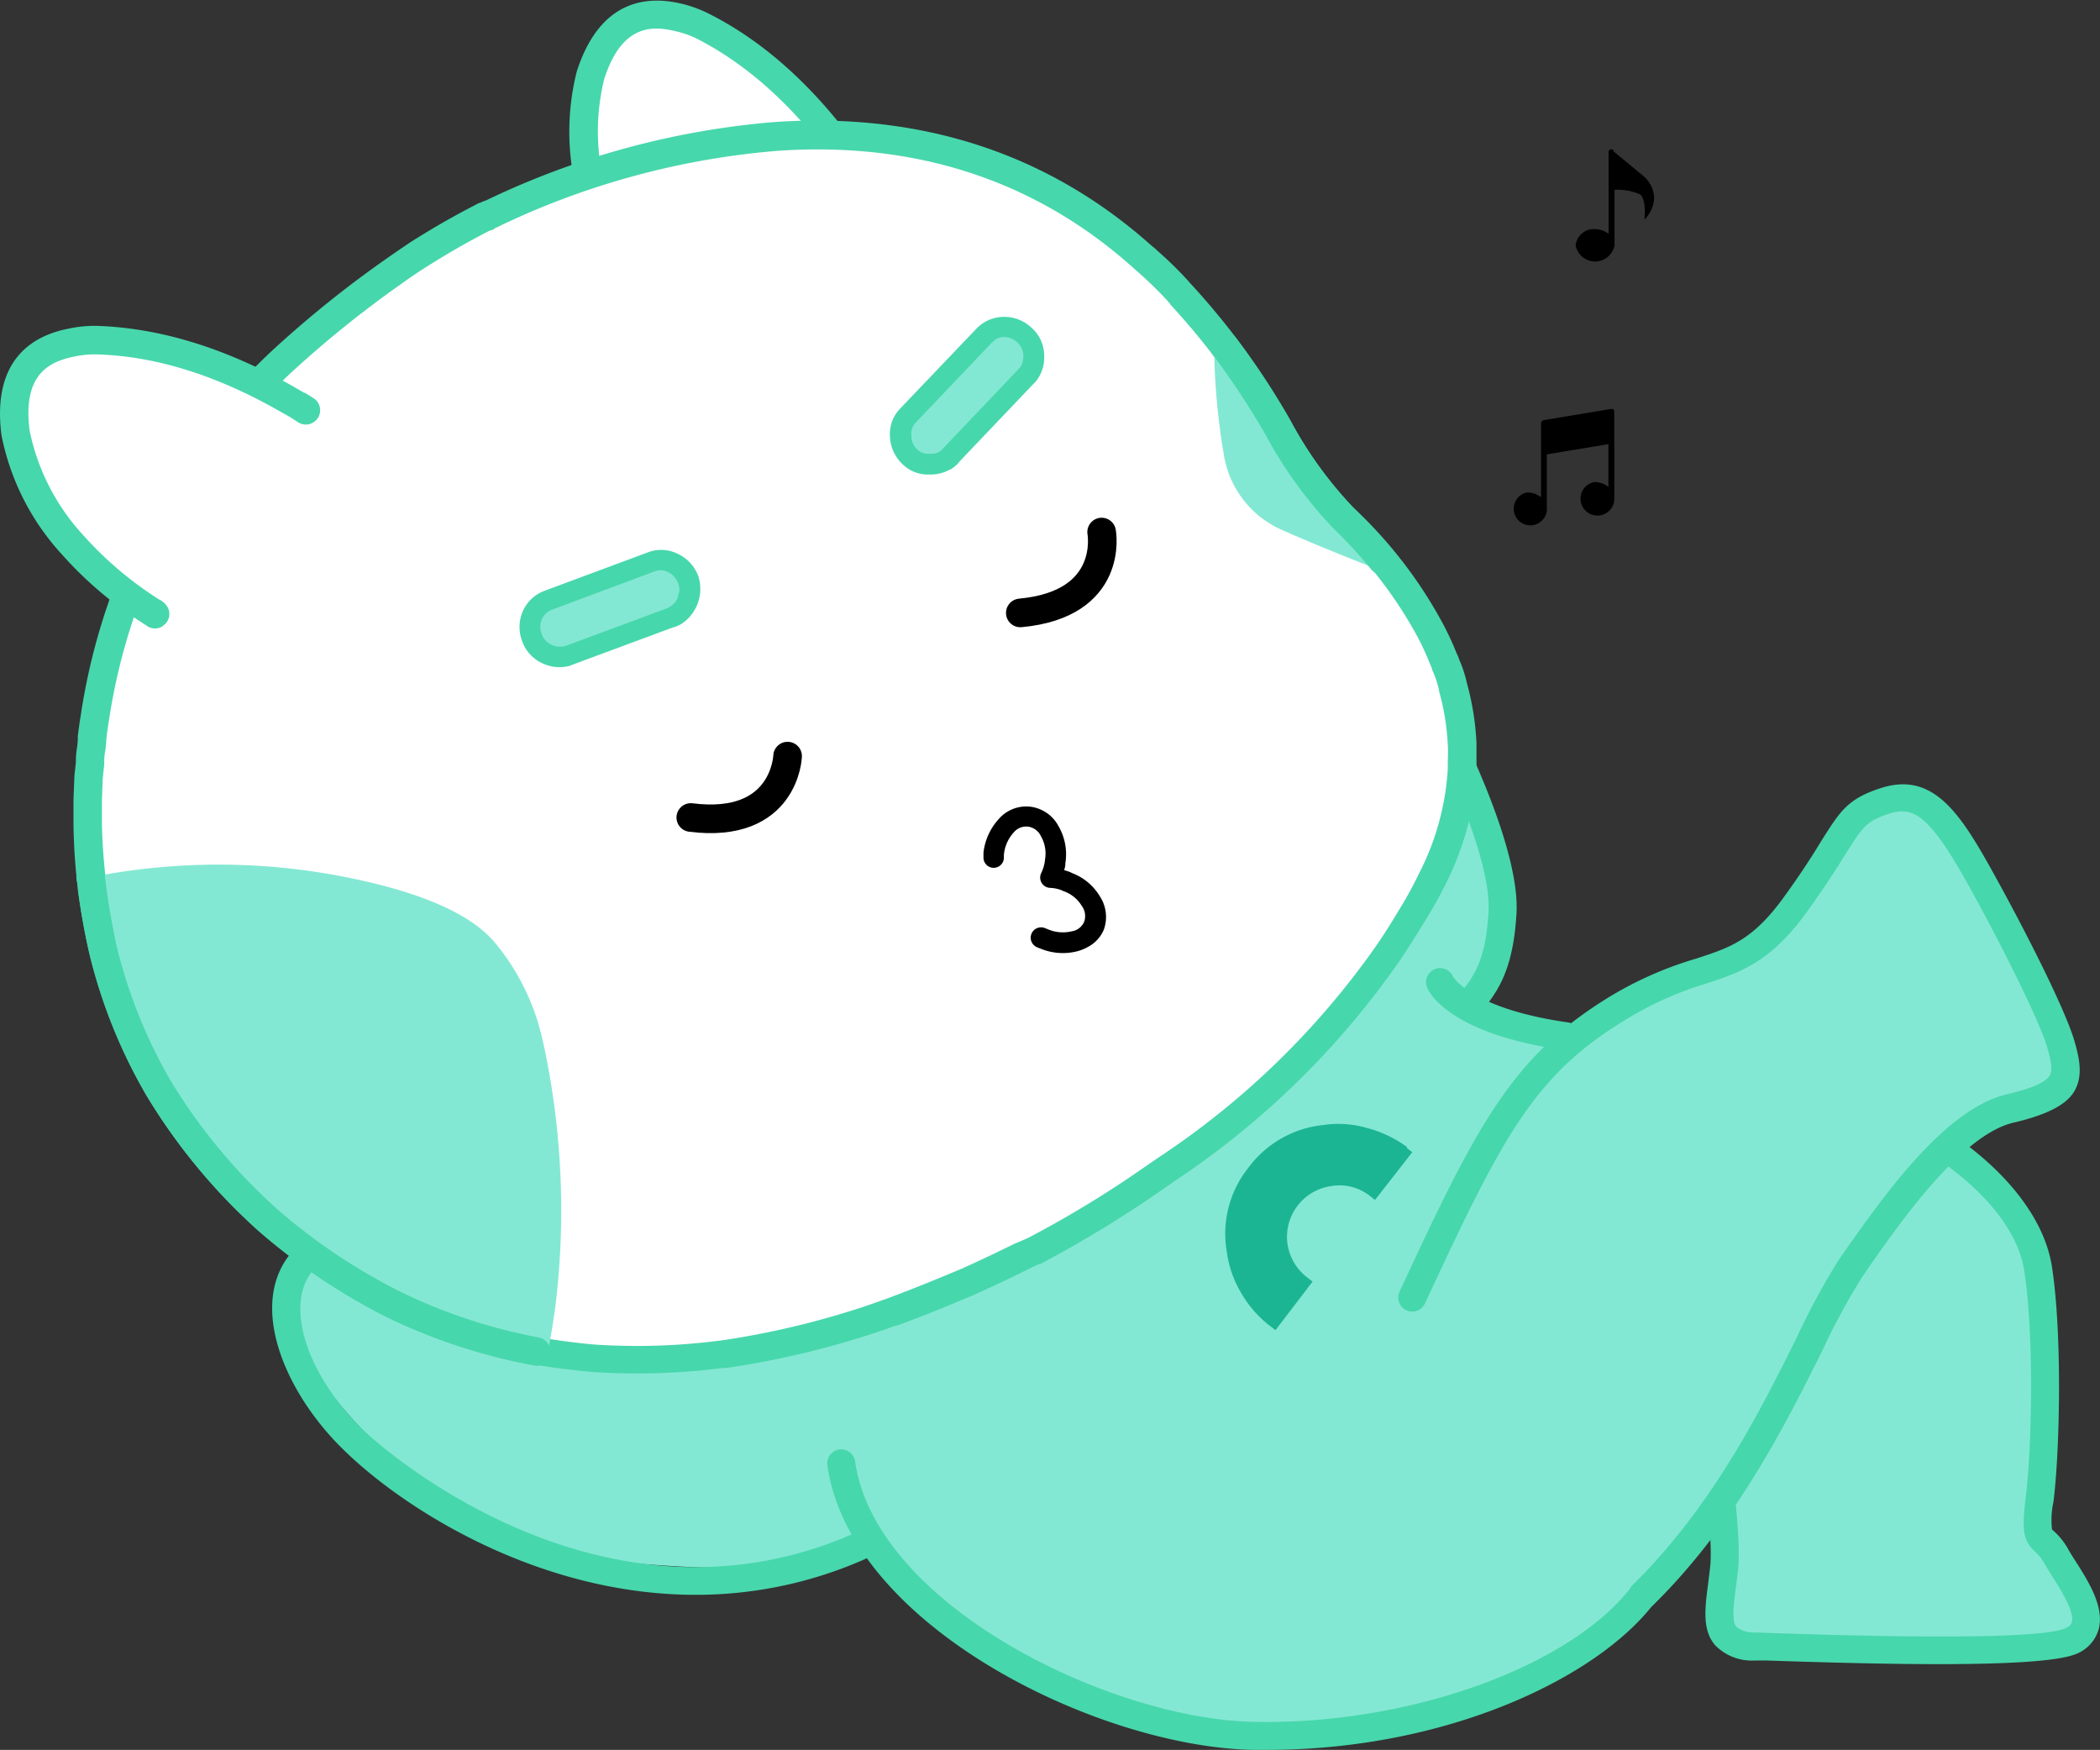 <svg xmlns="http://www.w3.org/2000/svg" viewBox="0 0 220 183.29"><rect x="0" y="0" width="220" height="183.29" fill="#333333" stroke="none"/><defs><style>.cls-1{fill:#83e8d3;}.cls-2{fill:#47d7ac;}.cls-3{fill:#fff;}.cls-4{fill:none;stroke:#000;stroke-linecap:round;stroke-linejoin:round;stroke-width:3px;}.cls-5{fill:#1cb594;}</style></defs><g id="레이어_2" data-name="레이어 2"><g id="레이어_1-2" data-name="레이어 1"><path class="cls-1" d="M31.05,130.91c-3.29,4.48-1.19,9.42,5,16.73A46.38,46.38,0,0,0,68.5,163.91c15.61,1.13,21-.66,27-5.54S89,135.9,89,135.9s-29.5-4.09-39-5.22S34.29,126.5,31.05,130.91Z"/><path class="cls-1" d="M152.25,107s6.74-3.44,4.84-14.75-8.83-28-21.21-19.42-4.34,22.65,0,29.13S152.25,107,152.25,107Z"/><path class="cls-2" d="M152.25,108.48a1.5,1.5,0,0,1-1-.38,1.47,1.47,0,0,1-.09-2.08l.57-.62c2.42-2.62,3.88-4.2,4.21-9.89.36-6.21-6.06-18.65-6.13-18.77a1.47,1.47,0,0,1,2.61-1.36c.28.54,6.86,13.29,6.45,20.3-.39,6.74-2.42,8.93-5,11.71l-.56.61A1.47,1.47,0,0,1,152.25,108.48Z"/><path class="cls-1" d="M91.24,161.41c1.84,1.55,6.67,11.08,21.61,16.54,13.78,5,25,5.07,27.55,3.86,2.78-1.34,3.4-3.83,3.82-9.5s.85-19.12,6.52-32.3,10.78-19.61,12.07-21.41c1.42-2,7.68-9.16,7.76-9.47.31-1.09-5.08-1-8.89-1.59a28.56,28.56,0,0,1-10.8-4.64L134.8,95.59,84.43,128.93s-.65,14.57,1.31,19.83,5.5,12.65,5.5,12.65"/><path class="cls-3" d="M62.26,21.08a24.22,24.22,0,0,1-.39-13.26q2.48-7.71,9.26-6a11.14,11.14,0,0,1,2.44.85Q82.23,7,89.11,16.86l.69,1,.1.17.5.81c.23.32.45.65.65,1q.66,1.06,1.32,2.16c-.63.64-1.28,1.25-1.94,1.86L89,25.05c-.21.16-.42.34-.64.53l-.16.1A44.71,44.71,0,0,1,74.57,32.9L74.4,33l-.33.12q-2.38.73-4.92,1.26c-.78-1-1.5-2-2.17-3.07L66.77,31l-.19-.33a38.7,38.7,0,0,1-4.32-9.54"/><path class="cls-2" d="M91.16,20.1a1.49,1.49,0,0,1-2-.51l-1.24-1.86C83.46,11.4,78.42,6.79,72.9,4a9.56,9.56,0,0,0-2.08-.72c-2.58-.65-5.71-.65-7.52,5a22.85,22.85,0,0,0,.4,12.37,37.64,37.64,0,0,0,4.15,9.19l.14.23a2.19,2.19,0,0,1,.4.71,1.5,1.5,0,0,1-2.78,1.12l-.11-.16-.2-.33a40.22,40.22,0,0,1-4.48-9.91,25.82,25.82,0,0,1-.4-14c2.43-7.56,7.36-8,11.07-7.09a13.06,13.06,0,0,1,2.72,1c6,3,11.42,8,16.13,14.7L91,17l0,.07.61,1a1.51,1.51,0,0,1-.49,2.07l0,0"/><path class="cls-3" d="M9.63,77.3c.09-.71.18-1.42.3-2.12A63.88,63.88,0,0,1,29.5,37.86a112.87,112.87,0,0,1,11.6-9.35q1.42-1,2.85-1.92c2.17-1.37,4.38-2.64,6.61-3.78l.42-.15a1.42,1.42,0,0,1,.4-.24l.4-.18a84.08,84.08,0,0,1,29.64-8Q104,12.77,119.72,27a3.57,3.57,0,0,1,.51.45c1,.85,1.93,1.78,2.88,2.78a5.82,5.82,0,0,1,.46.53l.12.12a74.54,74.54,0,0,1,10.2,14,43.06,43.06,0,0,0,6.82,9.41,45.78,45.78,0,0,1,9.17,11.9,28.28,28.28,0,0,1,1.36,3,2.09,2.09,0,0,1,.2.52,10.44,10.44,0,0,1,.77,2.33,26.41,26.41,0,0,1,1,6c0,.76,0,1.51-.06,2.27l0,.46A28.9,28.9,0,0,1,150,92.12a43.54,43.54,0,0,1-2.21,4c-.7,1.17-1.46,2.36-2.27,3.57a85.92,85.92,0,0,1-23.33,22.79l-1.91,1.32a112.91,112.91,0,0,1-12,7.24c-.4.17-.8.36-1.21.57q-2.77,1.37-5.64,2.66c-2.73,1.17-5.38,2.23-8,3.19-.34.1-.68.22-1,.36a89.85,89.85,0,0,1-16.51,4l-.32,0a69.08,69.08,0,0,1-13.42.42c-.73-.06-1.47-.14-2.22-.23a57.16,57.16,0,0,1-18.67-5.48A63.21,63.21,0,0,1,28,127.75a60.21,60.21,0,0,1-11.46-13.84,53.45,53.45,0,0,1-6.11-16A62.16,62.16,0,0,1,9.19,86.45c0-.92,0-1.83,0-2.73l.09-2.23c.05-.53.1-1.06.16-1.59a6.71,6.71,0,0,1,.1-1.35,6.93,6.93,0,0,0,.1-1.25"/><path class="cls-2" d="M114,129.59c-1.66,1-3.35,1.91-5,2.81l-.12,0c-.36.16-.73.33-1.11.52-1.85.92-3.77,1.83-5.7,2.69-2.77,1.19-5.47,2.27-8.06,3.23l-.1,0c-.29.09-.59.19-.89.31a92.06,92.06,0,0,1-16.86,4.13h-.22l-.13,0a70.38,70.38,0,0,1-13.7.43c-.78-.07-1.54-.14-2.3-.24A58.86,58.86,0,0,1,40.6,138a65.39,65.39,0,0,1-13.54-9.09A62.1,62.1,0,0,1,15.3,114.67,55.07,55.07,0,0,1,9,98.22a62.54,62.54,0,0,1-1.3-11.75c0-.94,0-1.86,0-2.76l.09-2.28v-.1l.16-1.5a8.62,8.62,0,0,1,.12-1.53,7.19,7.19,0,0,0,.08-1v-.18c.09-.73.19-1.47.31-2.19a65.56,65.56,0,0,1,20-38.16,114.43,114.43,0,0,1,11.76-9.49c1-.7,1.95-1.36,2.92-2,2.2-1.39,4.46-2.69,6.73-3.85a1.3,1.3,0,0,1,.46-.2A3.11,3.11,0,0,1,50.9,21l.23-.11A85.74,85.74,0,0,1,81.3,12.77c15.37-1,28.61,3.36,39.38,13a5.51,5.51,0,0,1,.59.51c1,.88,2,1.83,2.93,2.84a5.47,5.47,0,0,1,.45.51l.21.22A77.34,77.34,0,0,1,135.2,44.06a42.06,42.06,0,0,0,6.57,9.1,47.25,47.25,0,0,1,9.45,12.28,29.06,29.06,0,0,1,1.38,3,3.42,3.42,0,0,1,.27.65,13.07,13.07,0,0,1,.81,2.48,28.49,28.49,0,0,1,1,6.28c0,.77,0,1.52,0,2.26a2.43,2.43,0,0,1,0,.75,30.45,30.45,0,0,1-3.31,11.9A46.32,46.32,0,0,1,149,96.93c-.71,1.17-1.49,2.4-2.31,3.62A87.79,87.79,0,0,1,123,123.75c-.59.42-1.23.86-1.89,1.31-2.3,1.59-4.68,3.1-7.1,4.53m-6.39.12a112.5,112.5,0,0,0,11.79-7.12l1.9-1.31a85,85,0,0,0,23-22.41c.79-1.17,1.54-2.35,2.22-3.5a41,41,0,0,0,2.14-3.9,27.43,27.43,0,0,0,3-10.87l0-.25V80.1c0-.71.06-1.43,0-2.14a25.19,25.19,0,0,0-.92-5.6l0-.09a9.77,9.77,0,0,0-.67-2L150,70l-.05-.14-.1-.22a29.55,29.55,0,0,0-1.29-2.83,44.65,44.65,0,0,0-8.89-11.51l0,0a44.89,44.89,0,0,1-7.07-9.73,73,73,0,0,0-10-13.68l0-.05-.18-.2c-.11-.13-.22-.26-.34-.38-.94-1-1.87-1.89-2.8-2.71l-.08-.08-.33-.28-.11-.1c-10.16-9.13-22.68-13.27-37.2-12.3a83.06,83.06,0,0,0-29.05,7.8,3.15,3.15,0,0,1-.59.27,1.23,1.23,0,0,1-.63.3c-2.24,1.15-4.4,2.39-6.5,3.72-.92.58-1.85,1.2-2.77,1.87A114.19,114.19,0,0,0,30.53,39,62.74,62.74,0,0,0,11.42,75.41c-.11.66-.2,1.31-.28,2A8.66,8.66,0,0,1,11,78.79a5.6,5.6,0,0,0-.08,1.09v.17l-.16,1.54-.08,2.18c0,.84,0,1.74,0,2.66A60.08,60.08,0,0,0,12,97.61a52.26,52.26,0,0,0,5.93,15.54,59.26,59.26,0,0,0,11.17,13.48,61.7,61.7,0,0,0,12.88,8.65,55.65,55.65,0,0,0,18.17,5.33c.74.09,1.47.17,2.19.23a67.64,67.64,0,0,0,13-.41l.4-.05a87.94,87.94,0,0,0,16.18-4c.31-.12.68-.25,1-.36,2.52-.94,5.16-2,7.85-3.14,1.87-.84,3.74-1.73,5.56-2.63C106.78,130.08,107.19,129.89,107.6,129.71Zm44.11-49.08ZM51.29,24.12l0,0Z"/><path class="cls-3" d="M7.61,57.1a24.27,24.27,0,0,1-6-11.83q-1-8,5.82-9.38A11.08,11.08,0,0,1,10,35.62q9.69.27,20.1,6.23l1,.58.16.11c.27.17.54.34.8.52s.68.39,1,.6l2.11,1.4c-.31.84-.63,1.67-1,2.5l-.76,1.74a7.63,7.63,0,0,0-.36.76l-.1.16a45.12,45.12,0,0,1-9.25,12.34l-.13.12-.25.25c-1.23,1.11-2.53,2.2-3.91,3.23-1.14-.58-2.23-1.2-3.27-1.85l-.32-.21-.32-.21a38.52,38.52,0,0,1-8-6.79"/><path class="cls-2" d="M17,65.62a1.49,1.49,0,0,1-1.73-.15l-.17-.1-.32-.21A40,40,0,0,1,6.51,58.1,25.82,25.82,0,0,1,.15,45.56c-1-7.88,3.25-10.39,7-11.13a13.36,13.36,0,0,1,2.86-.3c6.73.19,13.73,2.35,20.85,6.43l1,.58.08,0,1,.63a1.5,1.5,0,0,1-1.63,2.51l-.93-.6-1-.56c-6.7-3.84-13.23-5.87-19.41-6a9.75,9.75,0,0,0-2.19.23c-2.61.52-5.44,1.85-4.68,7.73a22.94,22.94,0,0,0,5.64,11,37.56,37.56,0,0,0,7.66,6.54l.23.15a2.16,2.16,0,0,1,.67.48,1.5,1.5,0,0,1,0,2.12l-.29.22"/><path class="cls-1" d="M40.66,94c4.92,1.39,8.31,3.13,10.18,5.25a22.62,22.62,0,0,1,4.55,8.51c.28,1,.51,2,.71,3.06a81.09,81.09,0,0,1,1.11,24.48,63.2,63.2,0,0,1-1,6.28,58.47,58.47,0,0,1-14.93-5A63.21,63.21,0,0,1,28,127.75a60.21,60.21,0,0,1-11.46-13.84,54.13,54.13,0,0,1-5.69-14c-.16-.67-.3-1.33-.42-2-.33-1.63-.61-3.29-.84-5a67.12,67.12,0,0,1,31,1"/><path class="cls-1" d="M56.73,142.49a1.1,1.1,0,0,1-.76.13,1.06,1.06,0,0,1-.83-1.26c.56-2.81.91-4.88,1-6.15A80.7,80.7,0,0,0,55.06,111c-.2-1-.43-2-.69-3A21.8,21.8,0,0,0,50.05,100c-1.72-1.95-5-3.61-9.67-4.93A66.2,66.2,0,0,0,9.85,94a1.07,1.07,0,1,1-.41-2.1A68.49,68.49,0,0,1,41,93c5.18,1.46,8.68,3.28,10.71,5.57a24.11,24.11,0,0,1,4.76,8.9c.3,1.09.54,2.15.74,3.18a82.78,82.78,0,0,1,1.13,24.79,63.48,63.48,0,0,1-1,6.38,1.11,1.11,0,0,1-.51.71"/><path class="cls-2" d="M57,142.86a1.49,1.49,0,0,1-1,.18A60.26,60.26,0,0,1,40.6,138a65.39,65.39,0,0,1-13.54-9.09A62.1,62.1,0,0,1,15.3,114.67a55.66,55.66,0,0,1-5.85-14.4c-.17-.71-.32-1.4-.45-2.08-.32-1.62-.61-3.33-.84-5V93c0-.2,0-.39-.07-.57A1.5,1.5,0,1,1,11,91.94a7.58,7.58,0,0,1,.11.85c.22,1.63.49,3.25.81,4.83.12.66.25,1.29.41,1.93a53.23,53.23,0,0,0,5.52,13.6,59.26,59.26,0,0,0,11.17,13.48,61.7,61.7,0,0,0,12.88,8.65,57,57,0,0,0,14.53,4.81,1.51,1.51,0,0,1,1.2,1.76,1.47,1.47,0,0,1-.71,1"/><path class="cls-1" d="M99.6,47.67l0,.09a2.69,2.69,0,0,1-2.14.83,2.66,2.66,0,0,1-2.15-.81,3.11,3.11,0,0,1-1-2.17A2.83,2.83,0,0,1,95,43.54l8-8.43a3,3,0,0,1,2.06-.88,3.09,3.09,0,0,1,2.2.89,2.9,2.9,0,0,1,.94,2.07,3,3,0,0,1-.58,2l-.14.17-8,8.35"/><path class="cls-2" d="M99.51,49.18a4,4,0,0,1-2.09.52,3.78,3.78,0,0,1-2.91-1.12,4.21,4.21,0,0,1-1.28-2.88,3.83,3.83,0,0,1,1-2.83l8.08-8.46a4,4,0,0,1,2.81-1.22,4.14,4.14,0,0,1,3,1.19,3.88,3.88,0,0,1,1.27,2.81,4.05,4.05,0,0,1-.74,2.59,1.8,1.8,0,0,1-.32.36l-7.8,8.19-.14.19a3.9,3.9,0,0,1-.82.66m.73-.63Zm.37-.61Zm-1-.24h0Zm4.64-12.11a2.34,2.34,0,0,0-.42.32l-8,8.4a1.68,1.68,0,0,0-.42,1.27A2,2,0,0,0,96,47a1.64,1.64,0,0,0,1.33.53h.12a1.62,1.62,0,0,0,1.22-.41l.18-.21,7.93-8.33.06-.06h0a2,2,0,0,0,.36-1.29,1.83,1.83,0,0,0-.61-1.34,2,2,0,0,0-1.46-.59A1.84,1.84,0,0,0,104.23,35.59Zm2.51,3.11Z"/><path class="cls-1" d="M55.73,64.42a3,3,0,0,1,1.63-1.55l10.92-4.08a2.8,2.8,0,0,1,2.18.16,3.14,3.14,0,0,1,1.61,1.74,3.18,3.18,0,0,1-1.71,3.93h-.1l-10.8,4-.21.07a3,3,0,0,1-2-.24,2.92,2.92,0,0,1-1.54-1.69,3.11,3.11,0,0,1,0-2.36"/><path class="cls-2" d="M71.38,65.36a4.39,4.39,0,0,1-.62.29l-.23.06-10.6,3.93a1.38,1.38,0,0,1-.46.15,4.13,4.13,0,0,1-2.68-.33,4,4,0,0,1-2.08-2.28A4.14,4.14,0,0,1,54.78,64,4,4,0,0,1,57,61.9l11-4.09a3.87,3.87,0,0,1,3,.2,4.17,4.17,0,0,1,2.15,2.32,4.38,4.38,0,0,1-1.73,5m-.54.21Zm-.72.11Zm0-2.1a1.68,1.68,0,0,0,.85-1l0-.11a1.61,1.61,0,0,0,0-1.41A2.06,2.06,0,0,0,70,59.93a1.72,1.72,0,0,0-1.37-.1L57.76,63.89a1.85,1.85,0,0,0-1,1,2,2,0,0,0,0,1.54,1.84,1.84,0,0,0,1,1.09,2,2,0,0,0,1.33.17h0l.08,0,10.77-4Zm-11,4.09h0Z"/><path d="M114,99.17a4.76,4.76,0,0,1-1.18.48,6.14,6.14,0,0,1-3.85-.3l-.33-.13a1.07,1.07,0,0,1,.85-2l.27.11a4,4,0,0,0,2.52.22,1.69,1.69,0,0,0,1.3-1,1.8,1.8,0,0,0-.25-1.66,3.63,3.63,0,0,0-1.92-1.55l-.24-.11A3.82,3.82,0,0,0,110,93a1.08,1.08,0,0,1-.92-1.55,4.3,4.3,0,0,0,.39-1.3v-.08a3.63,3.63,0,0,0-.42-2.48,1.75,1.75,0,0,0-1.32-1,1.7,1.7,0,0,0-1.56.64,4,4,0,0,0-1,2.31l0,.29a1.07,1.07,0,1,1-2.14,0l0-.52a6.26,6.26,0,0,1,1.61-3.53,3.81,3.81,0,0,1,3.4-1.27,3.89,3.89,0,0,1,2.87,2.06,5.86,5.86,0,0,1,.7,3.84v.07c0,.23-.07.45-.12.67a5,5,0,0,1,.62.2l.2.1a5.77,5.77,0,0,1,2.91,2.43,3.94,3.94,0,0,1,.41,3.52A3.63,3.63,0,0,1,114,99.17m-1.39-7.45Zm-.57-.44Z"/><path class="cls-1" d="M128.27,36.3a82.73,82.73,0,0,1,5.58,8.5,43.15,43.15,0,0,0,6.82,9.41,54.82,54.82,0,0,1,4.16,4.46q-6-2.34-10-4.09a9.32,9.32,0,0,1-5.58-7,71.42,71.42,0,0,1-1-11.32"/><path class="cls-1" d="M145.37,59.6a1,1,0,0,1-.93.08c-4-1.56-7.36-2.94-10-4.11a10.4,10.4,0,0,1-6.19-7.71,72.06,72.06,0,0,1-1.06-11.51,1.07,1.07,0,0,1,1-1.1,1.06,1.06,0,0,1,1.1,1,73.17,73.17,0,0,0,1,11.13,8.24,8.24,0,0,0,5,6.2c2.6,1.15,5.94,2.52,9.91,4.07a1.07,1.07,0,0,1,.6,1.39,1,1,0,0,1-.45.53"/><path class="cls-2" d="M145.58,60a1.51,1.51,0,0,1-1.91-.34,53.56,53.56,0,0,0-4-4.34,44.7,44.7,0,0,1-7.08-9.77,84.14,84.14,0,0,0-5.47-8.31,1.5,1.5,0,1,1,2.39-1.81,85.72,85.72,0,0,1,5.69,8.65,41.37,41.37,0,0,0,6.59,9.11A59.17,59.17,0,0,1,146,57.72a1.52,1.52,0,0,1-.19,2.12l-.21.14"/><path class="cls-4" d="M115.41,55.73s1.41,7.55-8.52,8.47"/><path class="cls-4" d="M82.51,79.2s-.25,7.68-10.14,6.43"/><path class="cls-5" d="M147.39,120.14a12.37,12.37,0,0,0-4.21-2,10.72,10.72,0,0,0-4.55-.3,11.17,11.17,0,0,0-7.86,4.49,11.06,11.06,0,0,0-2.26,8.72,11.34,11.34,0,0,0,1.48,4.32,11.79,11.79,0,0,0,3.1,3.55l.53.41,3.89-5.09-.53-.41a5.42,5.42,0,0,1-2.11-3.6,5.38,5.38,0,0,1,4.63-6,5.11,5.11,0,0,1,4.05,1.07l.5.39,3.9-5-.56-.44Z"/><path class="cls-1" d="M198,113.7c7.82,7.28,16.65,14,16.65,26.21A159.37,159.37,0,0,1,213,162.13s2.36.14,3.81,3.35c2.6,5.8-.65,6.07-5.43,6.94s-25.83,0-27.57,0-4-3.59-3.25-8.29c.67-4.37,2-22.87-2.17-23.24s-28.88,2.33-29.2,1.63-6.84-24.8,11.61-27.62A178.46,178.46,0,0,1,198,113.7Z"/><path class="cls-2" d="M203.11,174.31c-4.76,0-10.73-.13-18-.38l-1.27,0a5.38,5.38,0,0,1-4.16-1.6c-1.37-1.61-1.07-3.86-.73-6.48.07-.58.15-1.2.22-1.83.44-4.41-2.07-19.95-2.1-20.1a1.47,1.47,0,0,1,1.22-1.69,1.46,1.46,0,0,1,1.68,1.21c.11.66,2.61,16.08,2.12,20.88-.07.66-.15,1.3-.23,1.91-.24,1.84-.47,3.58.06,4.2a3.08,3.08,0,0,0,2,.56l1.28.05c23.26.8,29.8.17,31.19-.5.55-.26.63-.52.65-.62.32-1.09-1.18-3.45-2.08-4.86-.31-.5-.6-1-.84-1.38a4.68,4.68,0,0,0-.91-1.14c-1.25-1.17-1.41-2.12-1-5.63.65-5.12.91-16.91-.14-23.76-1-6.66-9-12.35-14.05-14.54a1.47,1.47,0,0,1,1.17-2.7c6.81,2.94,14.66,9.45,15.78,16.8,1.09,7.09.82,19.28.16,24.56a9.1,9.1,0,0,0-.16,2.92,2.39,2.39,0,0,0,.22.21,7.26,7.26,0,0,1,1.45,1.82c.21.38.48.81.77,1.26,1.39,2.18,3.11,4.89,2.43,7.25a3.94,3.94,0,0,1-2.21,2.46C216,173.93,211.38,174.31,203.11,174.31Z"/><path class="cls-1" d="M140.4,181.81c4-.08,22.57-3.69,35.5-19.74,6.91-8.57,23.67-33.54,27.58-39.71s5.31-5.13,10.42-7.71c2.42-1.23,4.2-2.68.83-8.2-3.23-5.31-8.58-17.44-10.89-19.7s-7.9-4.91-9.91,0-2.45,4.47-8.58,10.86-20.62.85-27.92,23.2c-8.27,25.3-14.08,19.46-14.08,19.46"/><path class="cls-2" d="M172.11,168.52a1.49,1.49,0,0,1-1.05-.44,1.47,1.47,0,0,1,0-2.08c8.39-8.24,13.49-18.5,17.22-26a73.18,73.18,0,0,1,4.33-8c4.39-6.31,11-15.79,17.57-17.36,2.67-.63,4.16-1.27,4.56-2,.27-.47.2-1.31-.26-2.9-.82-2.84-4.94-11.06-8.45-17.36-4-7.09-5.6-8-8.26-7.11-2.28.78-2.64,1.36-4.42,4.18-.9,1.45-2.15,3.44-4.12,6.15-3.82,5.27-7,6.29-10.67,7.48A35.76,35.76,0,0,0,170,107c-9.3,5.73-12.58,12-20.68,29.45a1.47,1.47,0,1,1-2.66-1.24c8-17.24,11.68-24.48,21.81-30.71a38.19,38.19,0,0,1,9.19-4.08c3.57-1.16,5.93-1.92,9.19-6.41,1.92-2.64,3.13-4.57,4-6,1.9-3,2.69-4.29,6-5.4,5.5-1.89,8.35,2.32,11.77,8.46,3.63,6.52,7.79,14.78,8.71,18,.5,1.75.92,3.59,0,5.2s-3.31,2.6-6.42,3.33c-5.51,1.31-12,10.59-15.81,16.14a68.64,68.64,0,0,0-4.14,7.63c-3.82,7.67-9.05,18.19-17.79,26.78A1.48,1.48,0,0,1,172.11,168.52Z"/><path class="cls-2" d="M72.88,167.05c-16.22,0-30.2-8.73-36.69-15C29.85,146,25.77,136.49,30.7,131a1.47,1.47,0,0,1,2.19,1.95c-3.2,3.58-.85,11.06,5.34,17,.19.18,15,14.2,34.65,14.2a40.71,40.71,0,0,0,17.72-4.07,1.47,1.47,0,1,1,1.27,2.65A43.7,43.7,0,0,1,72.88,167.05Z"/><path class="cls-2" d="M132.74,183.29h-1.57c-16.29-.37-42.16-13.05-44.5-29.84a1.47,1.47,0,0,1,2.91-.41c2.11,15.1,26.72,27,41.66,27.31,16.23.38,33.29-5.74,39.7-14.18a1.47,1.47,0,0,1,2.34,1.78C167.4,175.68,151.71,183.29,132.74,183.29Z"/><path class="cls-2" d="M164.11,110l-.21,0c-12-1.69-14.16-6-14.37-6.52a1.47,1.47,0,0,1,2.68-1.21c.08.15,2.07,3.4,12.1,4.83a1.47,1.47,0,0,1-.2,2.92Z"/><path id="sound-2" d="M169.11,45.41l0-2.32a.25.25,0,0,0-.29-.26L161.75,44a.38.38,0,0,0-.31.36h0v7.72a2.36,2.36,0,0,0-1.46-.5,1.74,1.74,0,1,0,2.07,1.52.36.36,0,0,0,0-.12V48.36h0v-.77l6.45-1.07V51a2.37,2.37,0,0,0-1.46-.51,1.77,1.77,0,1,0,2.08,1.75V52a.63.63,0,0,0,0-.11V47.32h0Z"/><path id="sound-1" d="M172.3,18.55l-3.22-2.66a.28.28,0,0,0-.28-.25.29.29,0,0,0-.28.3v8.55a2.46,2.46,0,0,0-1.45-.49,1.9,1.9,0,0,0-2,1.7,2.07,2.07,0,0,0,4.07,0,1.81,1.81,0,0,0,0-.23.34.34,0,0,0,0-.1V19.88a6,6,0,0,1,2.66.47c.73.54.47,2.68.47,2.68C174.53,20.52,172.3,18.55,172.3,18.55Z"/></g></g></svg>
